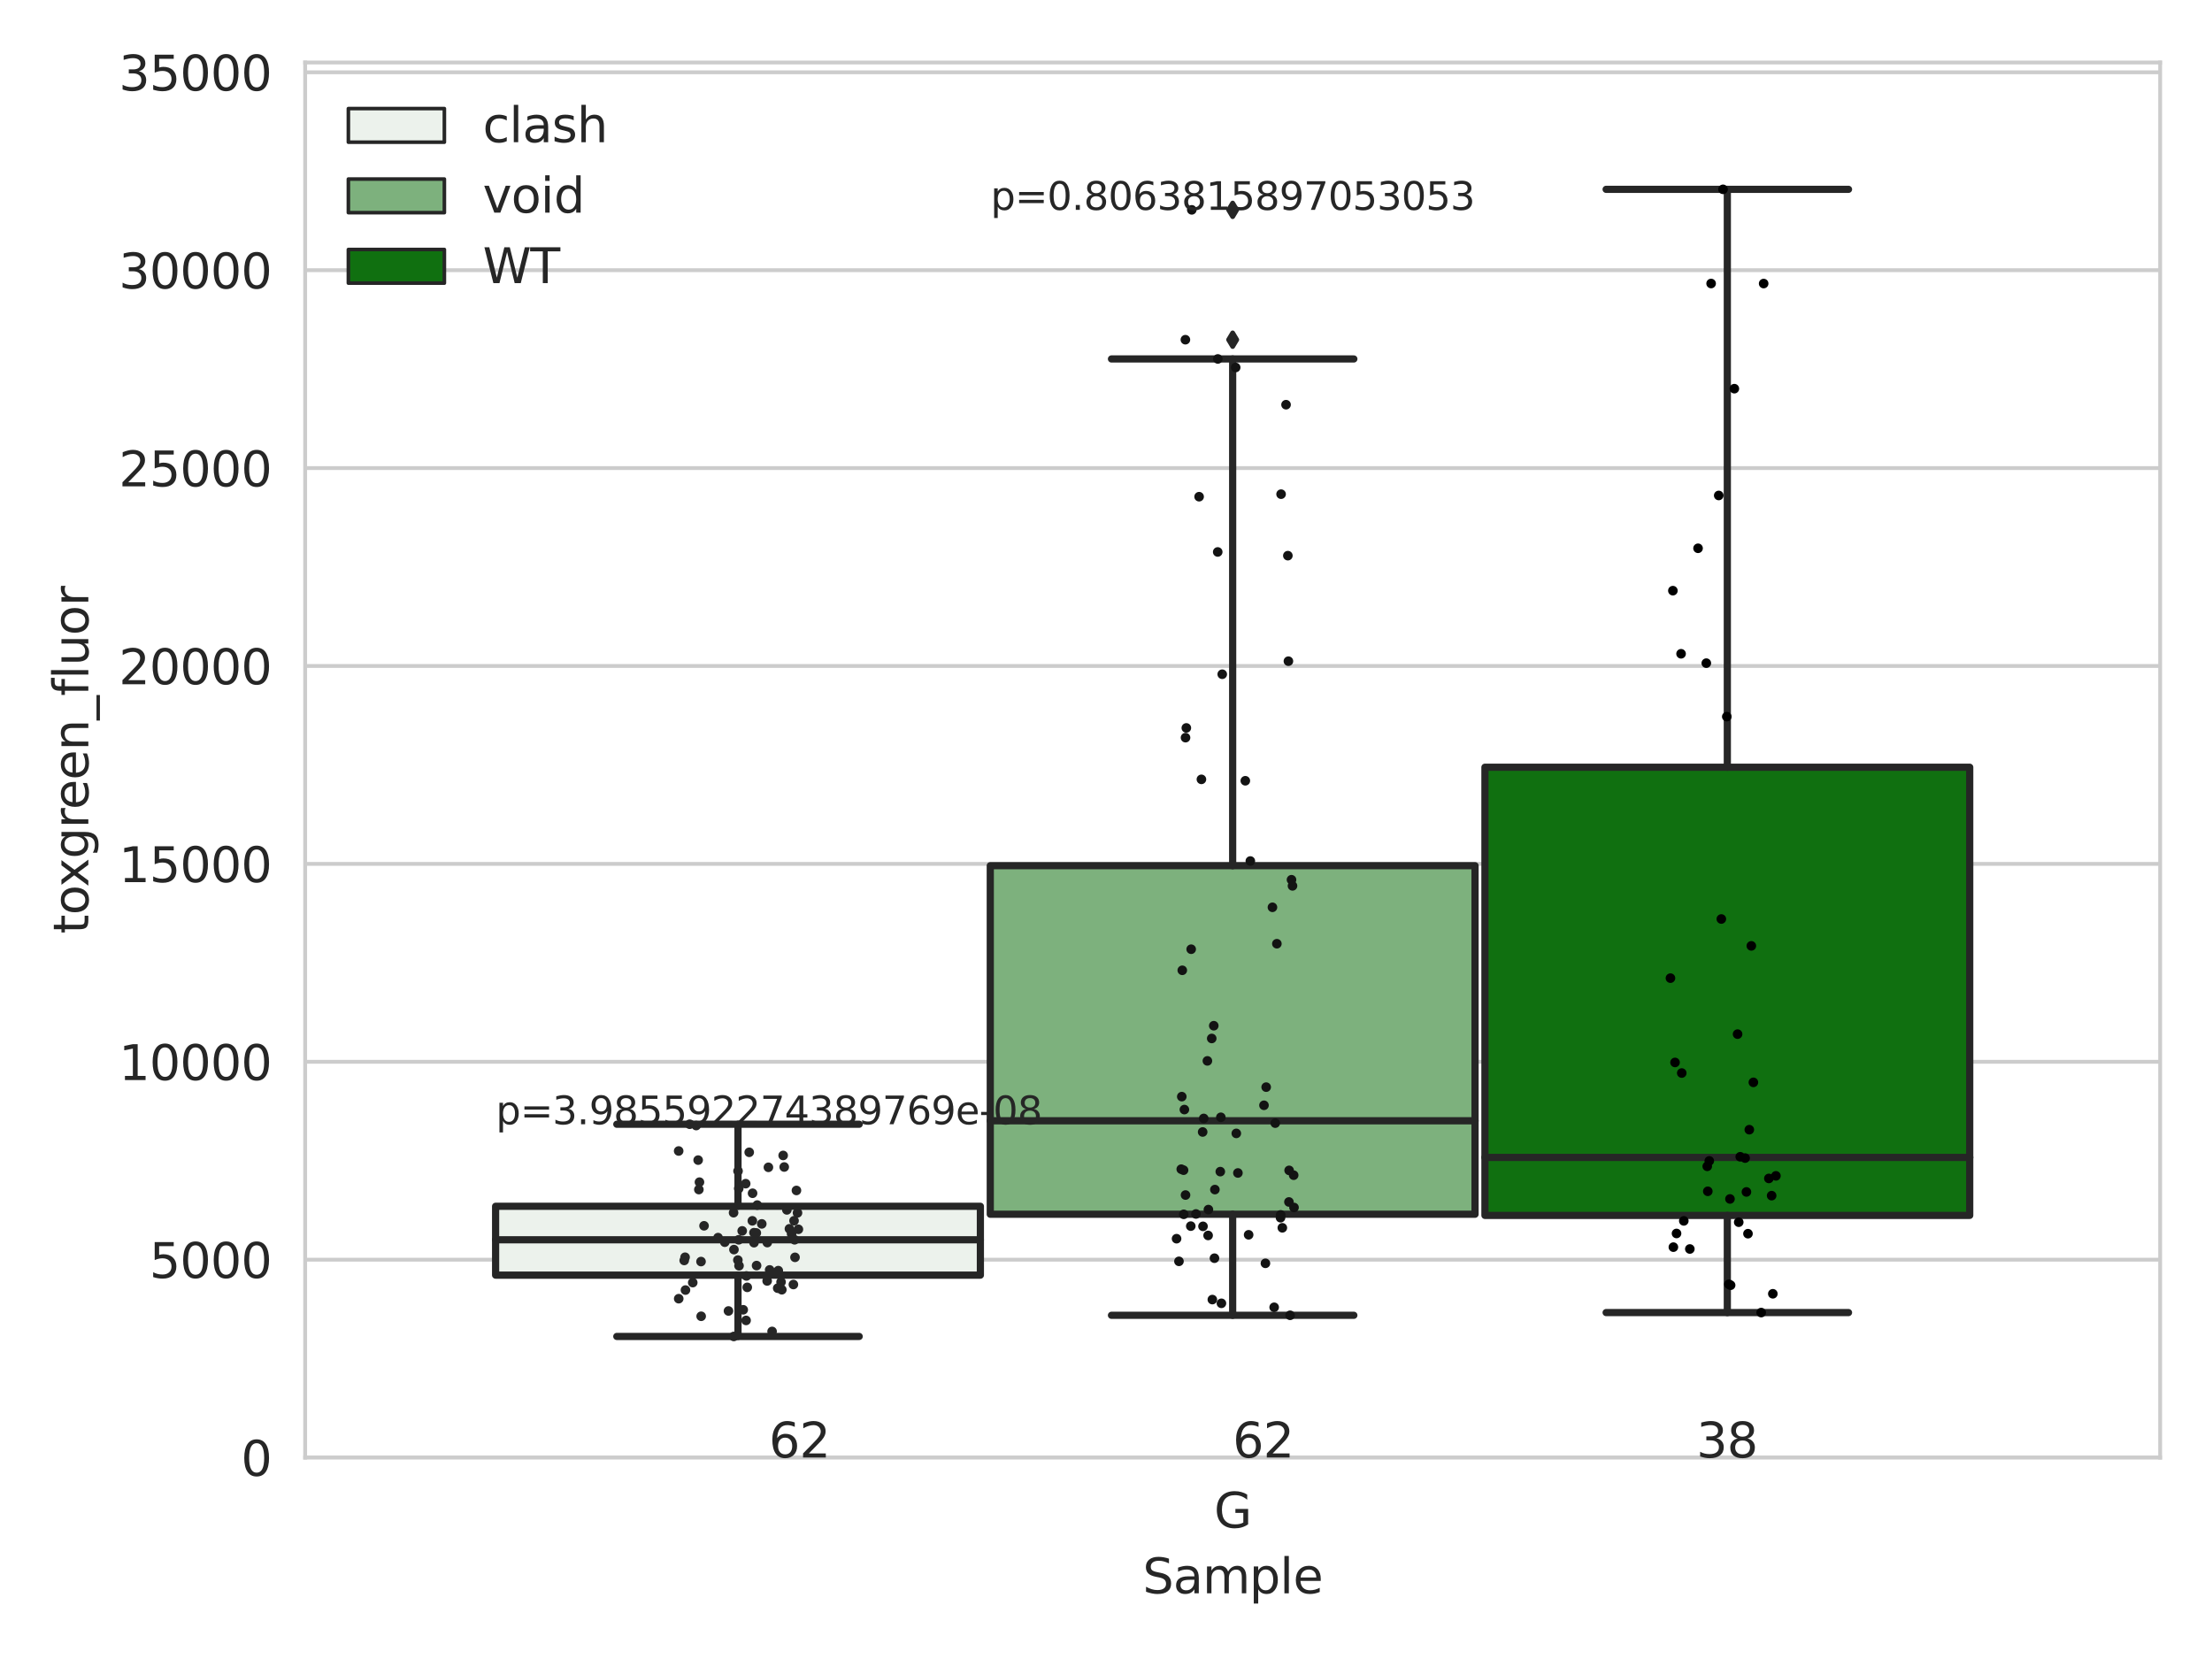 <?xml version="1.0" encoding="utf-8" standalone="no"?>
<!DOCTYPE svg PUBLIC "-//W3C//DTD SVG 1.1//EN"
  "http://www.w3.org/Graphics/SVG/1.1/DTD/svg11.dtd">
<svg xmlns:xlink="http://www.w3.org/1999/xlink" width="460.8pt" height="345.6pt" viewBox="0 0 460.8 345.6" xmlns="http://www.w3.org/2000/svg" version="1.1">
 <defs>
  <style type="text/css">*{stroke-linejoin: round; stroke-linecap: butt}</style>
 </defs>
 <g id="figure_1">
  <g id="patch_1">
   <path d="M 0 345.6 
L 460.8 345.6 
L 460.8 0 
L 0 0 
z
" style="fill: #ffffff"/>
  </g>
  <g id="axes_1">
   <g id="patch_2">
    <path d="M 63.571 303.64 
L 450 303.64 
L 450 13.022 
L 63.571 13.022 
z
" style="fill: #ffffff"/>
   </g>
   <g id="matplotlib.axis_1">
    <g id="xtick_1">
     <g id="text_1">
      <!-- G -->
      <g style="fill: #262626" transform="translate(252.911 318.238)scale(0.1 -0.1)">
       <defs>
        <path id="DejaVuSans-47" d="M 3809 666 
L 3809 1919 
L 2778 1919 
L 2778 2438 
L 4434 2438 
L 4434 434 
Q 4069 175 3628 42 
Q 3188 -91 2688 -91 
Q 1594 -91 976 548 
Q 359 1188 359 2328 
Q 359 3472 976 4111 
Q 1594 4750 2688 4750 
Q 3144 4750 3555 4637 
Q 3966 4525 4313 4306 
L 4313 3634 
Q 3963 3931 3569 4081 
Q 3175 4231 2741 4231 
Q 1884 4231 1454 3753 
Q 1025 3275 1025 2328 
Q 1025 1384 1454 906 
Q 1884 428 2741 428 
Q 3075 428 3337 486 
Q 3600 544 3809 666 
z
" transform="scale(0.016)"/>
       </defs>
       <use xlink:href="#DejaVuSans-47"/>
      </g>
     </g>
    </g>
    <g id="text_2">
     <!-- Sample -->
     <g style="fill: #262626" transform="translate(238.037 331.917)scale(0.1 -0.1)">
      <defs>
       <path id="DejaVuSans-53" d="M 3425 4513 
L 3425 3897 
Q 3066 4069 2747 4153 
Q 2428 4238 2131 4238 
Q 1616 4238 1336 4038 
Q 1056 3838 1056 3469 
Q 1056 3159 1242 3001 
Q 1428 2844 1947 2747 
L 2328 2669 
Q 3034 2534 3370 2195 
Q 3706 1856 3706 1288 
Q 3706 609 3251 259 
Q 2797 -91 1919 -91 
Q 1588 -91 1214 -16 
Q 841 59 441 206 
L 441 856 
Q 825 641 1194 531 
Q 1563 422 1919 422 
Q 2459 422 2753 634 
Q 3047 847 3047 1241 
Q 3047 1584 2836 1778 
Q 2625 1972 2144 2069 
L 1759 2144 
Q 1053 2284 737 2584 
Q 422 2884 422 3419 
Q 422 4038 858 4394 
Q 1294 4750 2059 4750 
Q 2388 4750 2728 4690 
Q 3069 4631 3425 4513 
z
" transform="scale(0.016)"/>
       <path id="DejaVuSans-61" d="M 2194 1759 
Q 1497 1759 1228 1600 
Q 959 1441 959 1056 
Q 959 750 1161 570 
Q 1363 391 1709 391 
Q 2188 391 2477 730 
Q 2766 1069 2766 1631 
L 2766 1759 
L 2194 1759 
z
M 3341 1997 
L 3341 0 
L 2766 0 
L 2766 531 
Q 2569 213 2275 61 
Q 1981 -91 1556 -91 
Q 1019 -91 701 211 
Q 384 513 384 1019 
Q 384 1609 779 1909 
Q 1175 2209 1959 2209 
L 2766 2209 
L 2766 2266 
Q 2766 2663 2505 2880 
Q 2244 3097 1772 3097 
Q 1472 3097 1187 3025 
Q 903 2953 641 2809 
L 641 3341 
Q 956 3463 1253 3523 
Q 1550 3584 1831 3584 
Q 2591 3584 2966 3190 
Q 3341 2797 3341 1997 
z
" transform="scale(0.016)"/>
       <path id="DejaVuSans-6d" d="M 3328 2828 
Q 3544 3216 3844 3400 
Q 4144 3584 4550 3584 
Q 5097 3584 5394 3201 
Q 5691 2819 5691 2113 
L 5691 0 
L 5113 0 
L 5113 2094 
Q 5113 2597 4934 2840 
Q 4756 3084 4391 3084 
Q 3944 3084 3684 2787 
Q 3425 2491 3425 1978 
L 3425 0 
L 2847 0 
L 2847 2094 
Q 2847 2600 2669 2842 
Q 2491 3084 2119 3084 
Q 1678 3084 1418 2786 
Q 1159 2488 1159 1978 
L 1159 0 
L 581 0 
L 581 3500 
L 1159 3500 
L 1159 2956 
Q 1356 3278 1631 3431 
Q 1906 3584 2284 3584 
Q 2666 3584 2933 3390 
Q 3200 3197 3328 2828 
z
" transform="scale(0.016)"/>
       <path id="DejaVuSans-70" d="M 1159 525 
L 1159 -1331 
L 581 -1331 
L 581 3500 
L 1159 3500 
L 1159 2969 
Q 1341 3281 1617 3432 
Q 1894 3584 2278 3584 
Q 2916 3584 3314 3078 
Q 3713 2572 3713 1747 
Q 3713 922 3314 415 
Q 2916 -91 2278 -91 
Q 1894 -91 1617 61 
Q 1341 213 1159 525 
z
M 3116 1747 
Q 3116 2381 2855 2742 
Q 2594 3103 2138 3103 
Q 1681 3103 1420 2742 
Q 1159 2381 1159 1747 
Q 1159 1113 1420 752 
Q 1681 391 2138 391 
Q 2594 391 2855 752 
Q 3116 1113 3116 1747 
z
" transform="scale(0.016)"/>
       <path id="DejaVuSans-6c" d="M 603 4863 
L 1178 4863 
L 1178 0 
L 603 0 
L 603 4863 
z
" transform="scale(0.016)"/>
       <path id="DejaVuSans-65" d="M 3597 1894 
L 3597 1613 
L 953 1613 
Q 991 1019 1311 708 
Q 1631 397 2203 397 
Q 2534 397 2845 478 
Q 3156 559 3463 722 
L 3463 178 
Q 3153 47 2828 -22 
Q 2503 -91 2169 -91 
Q 1331 -91 842 396 
Q 353 884 353 1716 
Q 353 2575 817 3079 
Q 1281 3584 2069 3584 
Q 2775 3584 3186 3129 
Q 3597 2675 3597 1894 
z
M 3022 2063 
Q 3016 2534 2758 2815 
Q 2500 3097 2075 3097 
Q 1594 3097 1305 2825 
Q 1016 2553 972 2059 
L 3022 2063 
z
" transform="scale(0.016)"/>
      </defs>
      <use xlink:href="#DejaVuSans-53"/>
      <use xlink:href="#DejaVuSans-61" x="63.477"/>
      <use xlink:href="#DejaVuSans-6d" x="124.756"/>
      <use xlink:href="#DejaVuSans-70" x="222.168"/>
      <use xlink:href="#DejaVuSans-6c" x="285.645"/>
      <use xlink:href="#DejaVuSans-65" x="313.428"/>
     </g>
    </g>
   </g>
   <g id="matplotlib.axis_2">
    <g id="ytick_1">
     <g id="line2d_1">
      <path d="M 63.571 303.64 
L 450 303.64 
" clip-path="url(#pf01da5ea3d)" style="fill: none; stroke: #cccccc; stroke-width: 0.8; stroke-linecap: round"/>
     </g>
     <g id="text_3">
      <!-- 0 -->
      <g style="fill: #262626" transform="translate(50.209 307.439)scale(0.1 -0.1)">
       <defs>
        <path id="DejaVuSans-30" d="M 2034 4250 
Q 1547 4250 1301 3770 
Q 1056 3291 1056 2328 
Q 1056 1369 1301 889 
Q 1547 409 2034 409 
Q 2525 409 2770 889 
Q 3016 1369 3016 2328 
Q 3016 3291 2770 3770 
Q 2525 4250 2034 4250 
z
M 2034 4750 
Q 2819 4750 3233 4129 
Q 3647 3509 3647 2328 
Q 3647 1150 3233 529 
Q 2819 -91 2034 -91 
Q 1250 -91 836 529 
Q 422 1150 422 2328 
Q 422 3509 836 4129 
Q 1250 4750 2034 4750 
z
" transform="scale(0.016)"/>
       </defs>
       <use xlink:href="#DejaVuSans-30"/>
      </g>
     </g>
    </g>
    <g id="ytick_2">
     <g id="line2d_2">
      <path d="M 63.571 262.414 
L 450 262.414 
" clip-path="url(#pf01da5ea3d)" style="fill: none; stroke: #cccccc; stroke-width: 0.8; stroke-linecap: round"/>
     </g>
     <g id="text_4">
      <!-- 5000 -->
      <g style="fill: #262626" transform="translate(31.121 266.214)scale(0.1 -0.1)">
       <defs>
        <path id="DejaVuSans-35" d="M 691 4666 
L 3169 4666 
L 3169 4134 
L 1269 4134 
L 1269 2991 
Q 1406 3038 1543 3061 
Q 1681 3084 1819 3084 
Q 2600 3084 3056 2656 
Q 3513 2228 3513 1497 
Q 3513 744 3044 326 
Q 2575 -91 1722 -91 
Q 1428 -91 1123 -41 
Q 819 9 494 109 
L 494 744 
Q 775 591 1075 516 
Q 1375 441 1709 441 
Q 2250 441 2565 725 
Q 2881 1009 2881 1497 
Q 2881 1984 2565 2268 
Q 2250 2553 1709 2553 
Q 1456 2553 1204 2497 
Q 953 2441 691 2322 
L 691 4666 
z
" transform="scale(0.016)"/>
       </defs>
       <use xlink:href="#DejaVuSans-35"/>
       <use xlink:href="#DejaVuSans-30" x="63.623"/>
       <use xlink:href="#DejaVuSans-30" x="127.246"/>
       <use xlink:href="#DejaVuSans-30" x="190.869"/>
      </g>
     </g>
    </g>
    <g id="ytick_3">
     <g id="line2d_3">
      <path d="M 63.571 221.189 
L 450 221.189 
" clip-path="url(#pf01da5ea3d)" style="fill: none; stroke: #cccccc; stroke-width: 0.8; stroke-linecap: round"/>
     </g>
     <g id="text_5">
      <!-- 10000 -->
      <g style="fill: #262626" transform="translate(24.759 224.988)scale(0.1 -0.1)">
       <defs>
        <path id="DejaVuSans-31" d="M 794 531 
L 1825 531 
L 1825 4091 
L 703 3866 
L 703 4441 
L 1819 4666 
L 2450 4666 
L 2450 531 
L 3481 531 
L 3481 0 
L 794 0 
L 794 531 
z
" transform="scale(0.016)"/>
       </defs>
       <use xlink:href="#DejaVuSans-31"/>
       <use xlink:href="#DejaVuSans-30" x="63.623"/>
       <use xlink:href="#DejaVuSans-30" x="127.246"/>
       <use xlink:href="#DejaVuSans-30" x="190.869"/>
       <use xlink:href="#DejaVuSans-30" x="254.492"/>
      </g>
     </g>
    </g>
    <g id="ytick_4">
     <g id="line2d_4">
      <path d="M 63.571 179.963 
L 450 179.963 
" clip-path="url(#pf01da5ea3d)" style="fill: none; stroke: #cccccc; stroke-width: 0.8; stroke-linecap: round"/>
     </g>
     <g id="text_6">
      <!-- 15000 -->
      <g style="fill: #262626" transform="translate(24.759 183.762)scale(0.1 -0.1)">
       <use xlink:href="#DejaVuSans-31"/>
       <use xlink:href="#DejaVuSans-35" x="63.623"/>
       <use xlink:href="#DejaVuSans-30" x="127.246"/>
       <use xlink:href="#DejaVuSans-30" x="190.869"/>
       <use xlink:href="#DejaVuSans-30" x="254.492"/>
      </g>
     </g>
    </g>
    <g id="ytick_5">
     <g id="line2d_5">
      <path d="M 63.571 138.738 
L 450 138.738 
" clip-path="url(#pf01da5ea3d)" style="fill: none; stroke: #cccccc; stroke-width: 0.8; stroke-linecap: round"/>
     </g>
     <g id="text_7">
      <!-- 20000 -->
      <g style="fill: #262626" transform="translate(24.759 142.537)scale(0.1 -0.1)">
       <defs>
        <path id="DejaVuSans-32" d="M 1228 531 
L 3431 531 
L 3431 0 
L 469 0 
L 469 531 
Q 828 903 1448 1529 
Q 2069 2156 2228 2338 
Q 2531 2678 2651 2914 
Q 2772 3150 2772 3378 
Q 2772 3750 2511 3984 
Q 2250 4219 1831 4219 
Q 1534 4219 1204 4116 
Q 875 4013 500 3803 
L 500 4441 
Q 881 4594 1212 4672 
Q 1544 4750 1819 4750 
Q 2544 4750 2975 4387 
Q 3406 4025 3406 3419 
Q 3406 3131 3298 2873 
Q 3191 2616 2906 2266 
Q 2828 2175 2409 1742 
Q 1991 1309 1228 531 
z
" transform="scale(0.016)"/>
       </defs>
       <use xlink:href="#DejaVuSans-32"/>
       <use xlink:href="#DejaVuSans-30" x="63.623"/>
       <use xlink:href="#DejaVuSans-30" x="127.246"/>
       <use xlink:href="#DejaVuSans-30" x="190.869"/>
       <use xlink:href="#DejaVuSans-30" x="254.492"/>
      </g>
     </g>
    </g>
    <g id="ytick_6">
     <g id="line2d_6">
      <path d="M 63.571 97.512 
L 450 97.512 
" clip-path="url(#pf01da5ea3d)" style="fill: none; stroke: #cccccc; stroke-width: 0.8; stroke-linecap: round"/>
     </g>
     <g id="text_8">
      <!-- 25000 -->
      <g style="fill: #262626" transform="translate(24.759 101.311)scale(0.1 -0.1)">
       <use xlink:href="#DejaVuSans-32"/>
       <use xlink:href="#DejaVuSans-35" x="63.623"/>
       <use xlink:href="#DejaVuSans-30" x="127.246"/>
       <use xlink:href="#DejaVuSans-30" x="190.869"/>
       <use xlink:href="#DejaVuSans-30" x="254.492"/>
      </g>
     </g>
    </g>
    <g id="ytick_7">
     <g id="line2d_7">
      <path d="M 63.571 56.286 
L 450 56.286 
" clip-path="url(#pf01da5ea3d)" style="fill: none; stroke: #cccccc; stroke-width: 0.8; stroke-linecap: round"/>
     </g>
     <g id="text_9">
      <!-- 30000 -->
      <g style="fill: #262626" transform="translate(24.759 60.085)scale(0.1 -0.1)">
       <defs>
        <path id="DejaVuSans-33" d="M 2597 2516 
Q 3050 2419 3304 2112 
Q 3559 1806 3559 1356 
Q 3559 666 3084 287 
Q 2609 -91 1734 -91 
Q 1441 -91 1130 -33 
Q 819 25 488 141 
L 488 750 
Q 750 597 1062 519 
Q 1375 441 1716 441 
Q 2309 441 2620 675 
Q 2931 909 2931 1356 
Q 2931 1769 2642 2001 
Q 2353 2234 1838 2234 
L 1294 2234 
L 1294 2753 
L 1863 2753 
Q 2328 2753 2575 2939 
Q 2822 3125 2822 3475 
Q 2822 3834 2567 4026 
Q 2313 4219 1838 4219 
Q 1578 4219 1281 4162 
Q 984 4106 628 3988 
L 628 4550 
Q 988 4650 1302 4700 
Q 1616 4750 1894 4750 
Q 2613 4750 3031 4423 
Q 3450 4097 3450 3541 
Q 3450 3153 3228 2886 
Q 3006 2619 2597 2516 
z
" transform="scale(0.016)"/>
       </defs>
       <use xlink:href="#DejaVuSans-33"/>
       <use xlink:href="#DejaVuSans-30" x="63.623"/>
       <use xlink:href="#DejaVuSans-30" x="127.246"/>
       <use xlink:href="#DejaVuSans-30" x="190.869"/>
       <use xlink:href="#DejaVuSans-30" x="254.492"/>
      </g>
     </g>
    </g>
    <g id="ytick_8">
     <g id="line2d_8">
      <path d="M 63.571 15.061 
L 450 15.061 
" clip-path="url(#pf01da5ea3d)" style="fill: none; stroke: #cccccc; stroke-width: 0.8; stroke-linecap: round"/>
     </g>
     <g id="text_10">
      <!-- 35000 -->
      <g style="fill: #262626" transform="translate(24.759 18.86)scale(0.1 -0.1)">
       <use xlink:href="#DejaVuSans-33"/>
       <use xlink:href="#DejaVuSans-35" x="63.623"/>
       <use xlink:href="#DejaVuSans-30" x="127.246"/>
       <use xlink:href="#DejaVuSans-30" x="190.869"/>
       <use xlink:href="#DejaVuSans-30" x="254.492"/>
      </g>
     </g>
    </g>
    <g id="text_11">
     <!-- toxgreen_fluor -->
     <g style="fill: #262626" transform="translate(18.401 194.526)rotate(-90)scale(0.1 -0.1)">
      <defs>
       <path id="DejaVuSans-74" d="M 1172 4494 
L 1172 3500 
L 2356 3500 
L 2356 3053 
L 1172 3053 
L 1172 1153 
Q 1172 725 1289 603 
Q 1406 481 1766 481 
L 2356 481 
L 2356 0 
L 1766 0 
Q 1100 0 847 248 
Q 594 497 594 1153 
L 594 3053 
L 172 3053 
L 172 3500 
L 594 3500 
L 594 4494 
L 1172 4494 
z
" transform="scale(0.016)"/>
       <path id="DejaVuSans-6f" d="M 1959 3097 
Q 1497 3097 1228 2736 
Q 959 2375 959 1747 
Q 959 1119 1226 758 
Q 1494 397 1959 397 
Q 2419 397 2687 759 
Q 2956 1122 2956 1747 
Q 2956 2369 2687 2733 
Q 2419 3097 1959 3097 
z
M 1959 3584 
Q 2709 3584 3137 3096 
Q 3566 2609 3566 1747 
Q 3566 888 3137 398 
Q 2709 -91 1959 -91 
Q 1206 -91 779 398 
Q 353 888 353 1747 
Q 353 2609 779 3096 
Q 1206 3584 1959 3584 
z
" transform="scale(0.016)"/>
       <path id="DejaVuSans-78" d="M 3513 3500 
L 2247 1797 
L 3578 0 
L 2900 0 
L 1881 1375 
L 863 0 
L 184 0 
L 1544 1831 
L 300 3500 
L 978 3500 
L 1906 2253 
L 2834 3500 
L 3513 3500 
z
" transform="scale(0.016)"/>
       <path id="DejaVuSans-67" d="M 2906 1791 
Q 2906 2416 2648 2759 
Q 2391 3103 1925 3103 
Q 1463 3103 1205 2759 
Q 947 2416 947 1791 
Q 947 1169 1205 825 
Q 1463 481 1925 481 
Q 2391 481 2648 825 
Q 2906 1169 2906 1791 
z
M 3481 434 
Q 3481 -459 3084 -895 
Q 2688 -1331 1869 -1331 
Q 1566 -1331 1297 -1286 
Q 1028 -1241 775 -1147 
L 775 -588 
Q 1028 -725 1275 -790 
Q 1522 -856 1778 -856 
Q 2344 -856 2625 -561 
Q 2906 -266 2906 331 
L 2906 616 
Q 2728 306 2450 153 
Q 2172 0 1784 0 
Q 1141 0 747 490 
Q 353 981 353 1791 
Q 353 2603 747 3093 
Q 1141 3584 1784 3584 
Q 2172 3584 2450 3431 
Q 2728 3278 2906 2969 
L 2906 3500 
L 3481 3500 
L 3481 434 
z
" transform="scale(0.016)"/>
       <path id="DejaVuSans-72" d="M 2631 2963 
Q 2534 3019 2420 3045 
Q 2306 3072 2169 3072 
Q 1681 3072 1420 2755 
Q 1159 2438 1159 1844 
L 1159 0 
L 581 0 
L 581 3500 
L 1159 3500 
L 1159 2956 
Q 1341 3275 1631 3429 
Q 1922 3584 2338 3584 
Q 2397 3584 2469 3576 
Q 2541 3569 2628 3553 
L 2631 2963 
z
" transform="scale(0.016)"/>
       <path id="DejaVuSans-6e" d="M 3513 2113 
L 3513 0 
L 2938 0 
L 2938 2094 
Q 2938 2591 2744 2837 
Q 2550 3084 2163 3084 
Q 1697 3084 1428 2787 
Q 1159 2491 1159 1978 
L 1159 0 
L 581 0 
L 581 3500 
L 1159 3500 
L 1159 2956 
Q 1366 3272 1645 3428 
Q 1925 3584 2291 3584 
Q 2894 3584 3203 3211 
Q 3513 2838 3513 2113 
z
" transform="scale(0.016)"/>
       <path id="DejaVuSans-5f" d="M 3263 -1063 
L 3263 -1509 
L -63 -1509 
L -63 -1063 
L 3263 -1063 
z
" transform="scale(0.016)"/>
       <path id="DejaVuSans-66" d="M 2375 4863 
L 2375 4384 
L 1825 4384 
Q 1516 4384 1395 4259 
Q 1275 4134 1275 3809 
L 1275 3500 
L 2222 3500 
L 2222 3053 
L 1275 3053 
L 1275 0 
L 697 0 
L 697 3053 
L 147 3053 
L 147 3500 
L 697 3500 
L 697 3744 
Q 697 4328 969 4595 
Q 1241 4863 1831 4863 
L 2375 4863 
z
" transform="scale(0.016)"/>
       <path id="DejaVuSans-75" d="M 544 1381 
L 544 3500 
L 1119 3500 
L 1119 1403 
Q 1119 906 1312 657 
Q 1506 409 1894 409 
Q 2359 409 2629 706 
Q 2900 1003 2900 1516 
L 2900 3500 
L 3475 3500 
L 3475 0 
L 2900 0 
L 2900 538 
Q 2691 219 2414 64 
Q 2138 -91 1772 -91 
Q 1169 -91 856 284 
Q 544 659 544 1381 
z
M 1991 3584 
L 1991 3584 
z
" transform="scale(0.016)"/>
      </defs>
      <use xlink:href="#DejaVuSans-74"/>
      <use xlink:href="#DejaVuSans-6f" x="39.209"/>
      <use xlink:href="#DejaVuSans-78" x="97.266"/>
      <use xlink:href="#DejaVuSans-67" x="156.445"/>
      <use xlink:href="#DejaVuSans-72" x="219.922"/>
      <use xlink:href="#DejaVuSans-65" x="258.785"/>
      <use xlink:href="#DejaVuSans-65" x="320.309"/>
      <use xlink:href="#DejaVuSans-6e" x="381.832"/>
      <use xlink:href="#DejaVuSans-5f" x="445.211"/>
      <use xlink:href="#DejaVuSans-66" x="495.211"/>
      <use xlink:href="#DejaVuSans-6c" x="530.416"/>
      <use xlink:href="#DejaVuSans-75" x="558.199"/>
      <use xlink:href="#DejaVuSans-6f" x="621.578"/>
      <use xlink:href="#DejaVuSans-72" x="682.76"/>
     </g>
    </g>
   </g>
   <g id="patch_3">
    <path d="M 103.245 265.635 
L 204.231 265.635 
L 204.231 251.29 
L 103.245 251.29 
L 103.245 265.635 
z
" clip-path="url(#pf01da5ea3d)" style="fill: #ecf2ec; stroke: #262626; stroke-width: 1.5; stroke-linejoin: miter"/>
   </g>
   <g id="patch_4">
    <path d="M 206.292 252.948 
L 307.279 252.948 
L 307.279 180.34 
L 206.292 180.34 
L 206.292 252.948 
z
" clip-path="url(#pf01da5ea3d)" style="fill: #7db17d; stroke: #262626; stroke-width: 1.5; stroke-linejoin: miter"/>
   </g>
   <g id="patch_5">
    <path d="M 309.34 253.19 
L 410.327 253.19 
L 410.327 159.828 
L 309.34 159.828 
L 309.34 253.19 
z
" clip-path="url(#pf01da5ea3d)" style="fill: #107010; stroke: #262626; stroke-width: 1.5; stroke-linejoin: miter"/>
   </g>
   <g id="patch_6">
    <path d="M 256.786 303.64 
L 256.786 303.64 
L 256.786 303.64 
L 256.786 303.64 
z
" clip-path="url(#pf01da5ea3d)" style="fill: #ecf2ec; stroke: #262626; stroke-width: 0.75; stroke-linejoin: miter"/>
   </g>
   <g id="patch_7">
    <path d="M 256.786 303.64 
L 256.786 303.64 
L 256.786 303.64 
L 256.786 303.64 
z
" clip-path="url(#pf01da5ea3d)" style="fill: #7db17d; stroke: #262626; stroke-width: 0.75; stroke-linejoin: miter"/>
   </g>
   <g id="patch_8">
    <path d="M 256.786 303.64 
L 256.786 303.64 
L 256.786 303.64 
L 256.786 303.64 
z
" clip-path="url(#pf01da5ea3d)" style="fill: #107010; stroke: #262626; stroke-width: 0.75; stroke-linejoin: miter"/>
   </g>
   <g id="PathCollection_1"/>
   <g id="PathCollection_2"/>
   <g id="PathCollection_3"/>
   <g id="line2d_9">
    <path d="M 153.738 265.635 
L 153.738 278.405 
" clip-path="url(#pf01da5ea3d)" style="fill: none; stroke: #262626; stroke-width: 1.5; stroke-linecap: round"/>
   </g>
   <g id="line2d_10">
    <path d="M 153.738 251.29 
L 153.738 234.199 
" clip-path="url(#pf01da5ea3d)" style="fill: none; stroke: #262626; stroke-width: 1.5; stroke-linecap: round"/>
   </g>
   <g id="line2d_11">
    <path d="M 128.491 278.405 
L 178.985 278.405 
" clip-path="url(#pf01da5ea3d)" style="fill: none; stroke: #262626; stroke-width: 1.5; stroke-linecap: round"/>
   </g>
   <g id="line2d_12">
    <path d="M 128.491 234.199 
L 178.985 234.199 
" clip-path="url(#pf01da5ea3d)" style="fill: none; stroke: #262626; stroke-width: 1.5; stroke-linecap: round"/>
   </g>
   <g id="line2d_13"/>
   <g id="line2d_14">
    <path d="M 256.786 252.948 
L 256.786 273.999 
" clip-path="url(#pf01da5ea3d)" style="fill: none; stroke: #262626; stroke-width: 1.5; stroke-linecap: round"/>
   </g>
   <g id="line2d_15">
    <path d="M 256.786 180.34 
L 256.786 74.776 
" clip-path="url(#pf01da5ea3d)" style="fill: none; stroke: #262626; stroke-width: 1.5; stroke-linecap: round"/>
   </g>
   <g id="line2d_16">
    <path d="M 231.539 273.999 
L 282.032 273.999 
" clip-path="url(#pf01da5ea3d)" style="fill: none; stroke: #262626; stroke-width: 1.5; stroke-linecap: round"/>
   </g>
   <g id="line2d_17">
    <path d="M 231.539 74.776 
L 282.032 74.776 
" clip-path="url(#pf01da5ea3d)" style="fill: none; stroke: #262626; stroke-width: 1.5; stroke-linecap: round"/>
   </g>
   <g id="line2d_18">
    <defs>
     <path id="mf10c48c02f" d="M -0 1.414 
L 0.849 0 
L 0 -1.414 
L -0.849 -0 
z
" style="stroke: #262626; stroke-linejoin: miter"/>
    </defs>
    <g clip-path="url(#pf01da5ea3d)">
     <use xlink:href="#mf10c48c02f" x="256.786" y="70.766" style="fill: #262626; stroke: #262626; stroke-linejoin: miter"/>
     <use xlink:href="#mf10c48c02f" x="256.786" y="43.717" style="fill: #262626; stroke: #262626; stroke-linejoin: miter"/>
    </g>
   </g>
   <g id="line2d_19">
    <path d="M 359.833 253.19 
L 359.833 273.432 
" clip-path="url(#pf01da5ea3d)" style="fill: none; stroke: #262626; stroke-width: 1.5; stroke-linecap: round"/>
   </g>
   <g id="line2d_20">
    <path d="M 359.833 159.828 
L 359.833 39.442 
" clip-path="url(#pf01da5ea3d)" style="fill: none; stroke: #262626; stroke-width: 1.5; stroke-linecap: round"/>
   </g>
   <g id="line2d_21">
    <path d="M 334.587 273.432 
L 385.08 273.432 
" clip-path="url(#pf01da5ea3d)" style="fill: none; stroke: #262626; stroke-width: 1.5; stroke-linecap: round"/>
   </g>
   <g id="line2d_22">
    <path d="M 334.587 39.442 
L 385.08 39.442 
" clip-path="url(#pf01da5ea3d)" style="fill: none; stroke: #262626; stroke-width: 1.5; stroke-linecap: round"/>
   </g>
   <g id="line2d_23"/>
   <g id="line2d_24">
    <path d="M 103.245 258.27 
L 204.231 258.27 
" clip-path="url(#pf01da5ea3d)" style="fill: none; stroke: #262626; stroke-width: 1.5; stroke-linecap: round"/>
   </g>
   <g id="line2d_25">
    <path d="M 206.292 233.479 
L 307.279 233.479 
" clip-path="url(#pf01da5ea3d)" style="fill: none; stroke: #262626; stroke-width: 1.5; stroke-linecap: round"/>
   </g>
   <g id="line2d_26">
    <path d="M 309.34 241.112 
L 410.327 241.112 
" clip-path="url(#pf01da5ea3d)" style="fill: none; stroke: #262626; stroke-width: 1.5; stroke-linecap: round"/>
   </g>
   <g id="patch_9">
    <path d="M 63.571 303.64 
L 63.571 13.022 
" style="fill: none; stroke: #cccccc; stroke-width: 0.8; stroke-linejoin: miter; stroke-linecap: square"/>
   </g>
   <g id="patch_10">
    <path d="M 450 303.64 
L 450 13.022 
" style="fill: none; stroke: #cccccc; stroke-width: 0.8; stroke-linejoin: miter; stroke-linecap: square"/>
   </g>
   <g id="patch_11">
    <path d="M 63.571 303.64 
L 450 303.64 
" style="fill: none; stroke: #cccccc; stroke-width: 0.8; stroke-linejoin: miter; stroke-linecap: square"/>
   </g>
   <g id="patch_12">
    <path d="M 63.571 13.022 
L 450 13.022 
" style="fill: none; stroke: #cccccc; stroke-width: 0.8; stroke-linejoin: miter; stroke-linecap: square"/>
   </g>
   <g id="PathCollection_4">
    <defs>
     <path id="C0_0_d14330cbed" d="M 0 1 
C 0.265 1 0.52 0.895 0.707 0.707 
C 0.895 0.52 1 0.265 1 -0 
C 1 -0.265 0.895 -0.52 0.707 -0.707 
C 0.52 -0.895 0.265 -1 0 -1 
C -0.265 -1 -0.52 -0.895 -0.707 -0.707 
C -0.895 -0.52 -1 -0.265 -1 0 
C -1 0.265 -0.895 0.52 -0.707 0.707 
C -0.52 0.895 -0.265 1 0 1 
z
"/>
    </defs>
    <g clip-path="url(#pf01da5ea3d)">
     <use xlink:href="#C0_0_d14330cbed" x="165.616" y="261.925" style="fill: #262626"/>
    </g>
    <g clip-path="url(#pf01da5ea3d)">
     <use xlink:href="#C0_0_d14330cbed" x="164.898" y="257.01" style="fill: #262626"/>
    </g>
    <g clip-path="url(#pf01da5ea3d)">
     <use xlink:href="#C0_0_d14330cbed" x="159.841" y="258.851" style="fill: #262626"/>
    </g>
    <g clip-path="url(#pf01da5ea3d)">
     <use xlink:href="#C0_0_d14330cbed" x="157.554" y="256.846" style="fill: #262626"/>
    </g>
    <g clip-path="url(#pf01da5ea3d)">
     <use xlink:href="#C0_0_d14330cbed" x="160.453" y="265.13" style="fill: #262626"/>
    </g>
    <g clip-path="url(#pf01da5ea3d)">
     <use xlink:href="#C0_0_d14330cbed" x="152.817" y="252.628" style="fill: #262626"/>
    </g>
    <g clip-path="url(#pf01da5ea3d)">
     <use xlink:href="#C0_0_d14330cbed" x="141.389" y="270.541" style="fill: #262626"/>
    </g>
    <g clip-path="url(#pf01da5ea3d)">
     <use xlink:href="#C0_0_d14330cbed" x="163.147" y="240.701" style="fill: #262626"/>
    </g>
    <g clip-path="url(#pf01da5ea3d)">
     <use xlink:href="#C0_0_d14330cbed" x="156.728" y="254.319" style="fill: #262626"/>
    </g>
    <g clip-path="url(#pf01da5ea3d)">
     <use xlink:href="#C0_0_d14330cbed" x="160.074" y="243.173" style="fill: #262626"/>
    </g>
    <g clip-path="url(#pf01da5ea3d)">
     <use xlink:href="#C0_0_d14330cbed" x="142.715" y="261.904" style="fill: #262626"/>
    </g>
    <g clip-path="url(#pf01da5ea3d)">
     <use xlink:href="#C0_0_d14330cbed" x="152.898" y="260.31" style="fill: #262626"/>
    </g>
    <g clip-path="url(#pf01da5ea3d)">
     <use xlink:href="#C0_0_d14330cbed" x="159.813" y="266.843" style="fill: #262626"/>
    </g>
    <g clip-path="url(#pf01da5ea3d)">
     <use xlink:href="#C0_0_d14330cbed" x="158.691" y="254.959" style="fill: #262626"/>
    </g>
    <g clip-path="url(#pf01da5ea3d)">
     <use xlink:href="#C0_0_d14330cbed" x="160.332" y="264.546" style="fill: #262626"/>
    </g>
    <g clip-path="url(#pf01da5ea3d)">
     <use xlink:href="#C0_0_d14330cbed" x="155.34" y="246.58" style="fill: #262626"/>
    </g>
    <g clip-path="url(#pf01da5ea3d)">
     <use xlink:href="#C0_0_d14330cbed" x="144.312" y="267.188" style="fill: #262626"/>
    </g>
    <g clip-path="url(#pf01da5ea3d)">
     <use xlink:href="#C0_0_d14330cbed" x="142.795" y="268.743" style="fill: #262626"/>
    </g>
    <g clip-path="url(#pf01da5ea3d)">
     <use xlink:href="#C0_0_d14330cbed" x="157.067" y="256.793" style="fill: #262626"/>
    </g>
    <g clip-path="url(#pf01da5ea3d)">
     <use xlink:href="#C0_0_d14330cbed" x="146.036" y="262.807" style="fill: #262626"/>
    </g>
    <g clip-path="url(#pf01da5ea3d)">
     <use xlink:href="#C0_0_d14330cbed" x="163.919" y="252.042" style="fill: #262626"/>
    </g>
    <g clip-path="url(#pf01da5ea3d)">
     <use xlink:href="#C0_0_d14330cbed" x="149.585" y="257.817" style="fill: #262626"/>
    </g>
    <g clip-path="url(#pf01da5ea3d)">
     <use xlink:href="#C0_0_d14330cbed" x="164.453" y="255.979" style="fill: #262626"/>
    </g>
    <g clip-path="url(#pf01da5ea3d)">
     <use xlink:href="#C0_0_d14330cbed" x="156.775" y="248.577" style="fill: #262626"/>
    </g>
    <g clip-path="url(#pf01da5ea3d)">
     <use xlink:href="#C0_0_d14330cbed" x="160.841" y="277.363" style="fill: #262626"/>
    </g>
    <g clip-path="url(#pf01da5ea3d)">
     <use xlink:href="#C0_0_d14330cbed" x="153.952" y="263.679" style="fill: #262626"/>
    </g>
    <g clip-path="url(#pf01da5ea3d)">
     <use xlink:href="#C0_0_d14330cbed" x="157.07" y="258.875" style="fill: #262626"/>
    </g>
    <g clip-path="url(#pf01da5ea3d)">
     <use xlink:href="#C0_0_d14330cbed" x="146.064" y="274.203" style="fill: #262626"/>
    </g>
    <g clip-path="url(#pf01da5ea3d)">
     <use xlink:href="#C0_0_d14330cbed" x="151.756" y="273.098" style="fill: #262626"/>
    </g>
    <g clip-path="url(#pf01da5ea3d)">
     <use xlink:href="#C0_0_d14330cbed" x="163.369" y="243.108" style="fill: #262626"/>
    </g>
    <g clip-path="url(#pf01da5ea3d)">
     <use xlink:href="#C0_0_d14330cbed" x="145.585" y="247.809" style="fill: #262626"/>
    </g>
    <g clip-path="url(#pf01da5ea3d)">
     <use xlink:href="#C0_0_d14330cbed" x="162.709" y="267.067" style="fill: #262626"/>
    </g>
    <g clip-path="url(#pf01da5ea3d)">
     <use xlink:href="#C0_0_d14330cbed" x="165.914" y="247.993" style="fill: #262626"/>
    </g>
    <g clip-path="url(#pf01da5ea3d)">
     <use xlink:href="#C0_0_d14330cbed" x="153.712" y="262.502" style="fill: #262626"/>
    </g>
    <g clip-path="url(#pf01da5ea3d)">
     <use xlink:href="#C0_0_d14330cbed" x="150.987" y="258.771" style="fill: #262626"/>
    </g>
    <g clip-path="url(#pf01da5ea3d)">
     <use xlink:href="#C0_0_d14330cbed" x="143.676" y="234.199" style="fill: #262626"/>
    </g>
    <g clip-path="url(#pf01da5ea3d)">
     <use xlink:href="#C0_0_d14330cbed" x="155.668" y="268.178" style="fill: #262626"/>
    </g>
    <g clip-path="url(#pf01da5ea3d)">
     <use xlink:href="#C0_0_d14330cbed" x="162.132" y="264.696" style="fill: #262626"/>
    </g>
    <g clip-path="url(#pf01da5ea3d)">
     <use xlink:href="#C0_0_d14330cbed" x="154.613" y="256.415" style="fill: #262626"/>
    </g>
    <g clip-path="url(#pf01da5ea3d)">
     <use xlink:href="#C0_0_d14330cbed" x="154.826" y="272.851" style="fill: #262626"/>
    </g>
    <g clip-path="url(#pf01da5ea3d)">
     <use xlink:href="#C0_0_d14330cbed" x="165.417" y="254.301" style="fill: #262626"/>
    </g>
    <g clip-path="url(#pf01da5ea3d)">
     <use xlink:href="#C0_0_d14330cbed" x="152.865" y="278.405" style="fill: #262626"/>
    </g>
    <g clip-path="url(#pf01da5ea3d)">
     <use xlink:href="#C0_0_d14330cbed" x="166.321" y="256.086" style="fill: #262626"/>
    </g>
    <g clip-path="url(#pf01da5ea3d)">
     <use xlink:href="#C0_0_d14330cbed" x="146.666" y="255.357" style="fill: #262626"/>
    </g>
    <g clip-path="url(#pf01da5ea3d)">
     <use xlink:href="#C0_0_d14330cbed" x="162.013" y="268.354" style="fill: #262626"/>
    </g>
    <g clip-path="url(#pf01da5ea3d)">
     <use xlink:href="#C0_0_d14330cbed" x="157.609" y="263.641" style="fill: #262626"/>
    </g>
    <g clip-path="url(#pf01da5ea3d)">
     <use xlink:href="#C0_0_d14330cbed" x="145.71" y="246.266" style="fill: #262626"/>
    </g>
    <g clip-path="url(#pf01da5ea3d)">
     <use xlink:href="#C0_0_d14330cbed" x="155.423" y="275.068" style="fill: #262626"/>
    </g>
    <g clip-path="url(#pf01da5ea3d)">
     <use xlink:href="#C0_0_d14330cbed" x="153.885" y="258.271" style="fill: #262626"/>
    </g>
    <g clip-path="url(#pf01da5ea3d)">
     <use xlink:href="#C0_0_d14330cbed" x="155.494" y="265.804" style="fill: #262626"/>
    </g>
    <g clip-path="url(#pf01da5ea3d)">
     <use xlink:href="#C0_0_d14330cbed" x="165.529" y="258.269" style="fill: #262626"/>
    </g>
    <g clip-path="url(#pf01da5ea3d)">
     <use xlink:href="#C0_0_d14330cbed" x="145.031" y="234.471" style="fill: #262626"/>
    </g>
    <g clip-path="url(#pf01da5ea3d)">
     <use xlink:href="#C0_0_d14330cbed" x="157.746" y="251.039" style="fill: #262626"/>
    </g>
    <g clip-path="url(#pf01da5ea3d)">
     <use xlink:href="#C0_0_d14330cbed" x="153.89" y="247.593" style="fill: #262626"/>
    </g>
    <g clip-path="url(#pf01da5ea3d)">
     <use xlink:href="#C0_0_d14330cbed" x="162.871" y="268.678" style="fill: #262626"/>
    </g>
    <g clip-path="url(#pf01da5ea3d)">
     <use xlink:href="#C0_0_d14330cbed" x="166.134" y="252.665" style="fill: #262626"/>
    </g>
    <g clip-path="url(#pf01da5ea3d)">
     <use xlink:href="#C0_0_d14330cbed" x="156.075" y="240.044" style="fill: #262626"/>
    </g>
    <g clip-path="url(#pf01da5ea3d)">
     <use xlink:href="#C0_0_d14330cbed" x="153.746" y="243.953" style="fill: #262626"/>
    </g>
    <g clip-path="url(#pf01da5ea3d)">
     <use xlink:href="#C0_0_d14330cbed" x="165.28" y="267.588" style="fill: #262626"/>
    </g>
    <g clip-path="url(#pf01da5ea3d)">
     <use xlink:href="#C0_0_d14330cbed" x="142.535" y="262.575" style="fill: #262626"/>
    </g>
    <g clip-path="url(#pf01da5ea3d)">
     <use xlink:href="#C0_0_d14330cbed" x="141.378" y="239.773" style="fill: #262626"/>
    </g>
    <g clip-path="url(#pf01da5ea3d)">
     <use xlink:href="#C0_0_d14330cbed" x="145.438" y="241.673" style="fill: #262626"/>
    </g>
   </g>
   <g id="PathCollection_5">
    <defs>
     <path id="C1_0_dc2843abc7" d="M 0 1 
C 0.265 1 0.52 0.895 0.707 0.707 
C 0.895 0.52 1 0.265 1 -0 
C 1 -0.265 0.895 -0.52 0.707 -0.707 
C 0.52 -0.895 0.265 -1 0 -1 
C -0.265 -1 -0.52 -0.895 -0.707 -0.707 
C -0.895 -0.52 -1 -0.265 -1 0 
C -1 0.265 -0.895 0.52 -0.707 0.707 
C -0.52 0.895 -0.265 1 0 1 
z
"/>
    </defs>
    <g clip-path="url(#pf01da5ea3d)">
     <use xlink:href="#C1_0_dc2843abc7" x="265.657" y="233.968" style="fill: #131313"/>
    </g>
    <g clip-path="url(#pf01da5ea3d)">
     <use xlink:href="#C1_0_dc2843abc7" x="246.077" y="243.56" style="fill: #131313"/>
    </g>
    <g clip-path="url(#pf01da5ea3d)">
     <use xlink:href="#C1_0_dc2843abc7" x="252.424" y="216.332" style="fill: #131313"/>
    </g>
    <g clip-path="url(#pf01da5ea3d)">
     <use xlink:href="#C1_0_dc2843abc7" x="259.423" y="162.648" style="fill: #131313"/>
    </g>
    <g clip-path="url(#pf01da5ea3d)">
     <use xlink:href="#C1_0_dc2843abc7" x="269.568" y="251.544" style="fill: #131313"/>
    </g>
    <g clip-path="url(#pf01da5ea3d)">
     <use xlink:href="#C1_0_dc2843abc7" x="246.966" y="248.948" style="fill: #131313"/>
    </g>
    <g clip-path="url(#pf01da5ea3d)">
     <use xlink:href="#C1_0_dc2843abc7" x="266.789" y="253.081" style="fill: #131313"/>
    </g>
    <g clip-path="url(#pf01da5ea3d)">
     <use xlink:href="#C1_0_dc2843abc7" x="250.277" y="162.354" style="fill: #131313"/>
    </g>
    <g clip-path="url(#pf01da5ea3d)">
     <use xlink:href="#C1_0_dc2843abc7" x="245.599" y="262.759" style="fill: #131313"/>
    </g>
    <g clip-path="url(#pf01da5ea3d)">
     <use xlink:href="#C1_0_dc2843abc7" x="252.556" y="270.726" style="fill: #131313"/>
    </g>
    <g clip-path="url(#pf01da5ea3d)">
     <use xlink:href="#C1_0_dc2843abc7" x="253.696" y="74.776" style="fill: #131313"/>
    </g>
    <g clip-path="url(#pf01da5ea3d)">
     <use xlink:href="#C1_0_dc2843abc7" x="250.608" y="255.468" style="fill: #131313"/>
    </g>
    <g clip-path="url(#pf01da5ea3d)">
     <use xlink:href="#C1_0_dc2843abc7" x="254.445" y="271.503" style="fill: #131313"/>
    </g>
    <g clip-path="url(#pf01da5ea3d)">
     <use xlink:href="#C1_0_dc2843abc7" x="268.549" y="243.811" style="fill: #131313"/>
    </g>
    <g clip-path="url(#pf01da5ea3d)">
     <use xlink:href="#C1_0_dc2843abc7" x="246.557" y="243.768" style="fill: #131313"/>
    </g>
    <g clip-path="url(#pf01da5ea3d)">
     <use xlink:href="#C1_0_dc2843abc7" x="260.468" y="179.365" style="fill: #131313"/>
    </g>
    <g clip-path="url(#pf01da5ea3d)">
     <use xlink:href="#C1_0_dc2843abc7" x="254.323" y="232.752" style="fill: #131313"/>
    </g>
    <g clip-path="url(#pf01da5ea3d)">
     <use xlink:href="#C1_0_dc2843abc7" x="251.734" y="251.978" style="fill: #131313"/>
    </g>
    <g clip-path="url(#pf01da5ea3d)">
     <use xlink:href="#C1_0_dc2843abc7" x="263.613" y="263.173" style="fill: #131313"/>
    </g>
    <g clip-path="url(#pf01da5ea3d)">
     <use xlink:href="#C1_0_dc2843abc7" x="252.852" y="213.675" style="fill: #131313"/>
    </g>
    <g clip-path="url(#pf01da5ea3d)">
     <use xlink:href="#C1_0_dc2843abc7" x="250.535" y="235.813" style="fill: #131313"/>
    </g>
    <g clip-path="url(#pf01da5ea3d)">
     <use xlink:href="#C1_0_dc2843abc7" x="269.497" y="244.815" style="fill: #131313"/>
    </g>
    <g clip-path="url(#pf01da5ea3d)">
     <use xlink:href="#C1_0_dc2843abc7" x="254.21" y="244.07" style="fill: #131313"/>
    </g>
    <g clip-path="url(#pf01da5ea3d)">
     <use xlink:href="#C1_0_dc2843abc7" x="246.94" y="70.766" style="fill: #131313"/>
    </g>
    <g clip-path="url(#pf01da5ea3d)">
     <use xlink:href="#C1_0_dc2843abc7" x="249.142" y="252.891" style="fill: #131313"/>
    </g>
    <g clip-path="url(#pf01da5ea3d)">
     <use xlink:href="#C1_0_dc2843abc7" x="251.522" y="221.002" style="fill: #131313"/>
    </g>
    <g clip-path="url(#pf01da5ea3d)">
     <use xlink:href="#C1_0_dc2843abc7" x="251.672" y="257.366" style="fill: #131313"/>
    </g>
    <g clip-path="url(#pf01da5ea3d)">
     <use xlink:href="#C1_0_dc2843abc7" x="268.753" y="273.999" style="fill: #131313"/>
    </g>
    <g clip-path="url(#pf01da5ea3d)">
     <use xlink:href="#C1_0_dc2843abc7" x="267.907" y="84.305" style="fill: #131313"/>
    </g>
    <g clip-path="url(#pf01da5ea3d)">
     <use xlink:href="#C1_0_dc2843abc7" x="248.144" y="197.738" style="fill: #131313"/>
    </g>
    <g clip-path="url(#pf01da5ea3d)">
     <use xlink:href="#C1_0_dc2843abc7" x="250.757" y="232.989" style="fill: #131313"/>
    </g>
    <g clip-path="url(#pf01da5ea3d)">
     <use xlink:href="#C1_0_dc2843abc7" x="252.995" y="262.105" style="fill: #131313"/>
    </g>
    <g clip-path="url(#pf01da5ea3d)">
     <use xlink:href="#C1_0_dc2843abc7" x="248.061" y="255.424" style="fill: #131313"/>
    </g>
    <g clip-path="url(#pf01da5ea3d)">
     <use xlink:href="#C1_0_dc2843abc7" x="269.042" y="183.266" style="fill: #131313"/>
    </g>
    <g clip-path="url(#pf01da5ea3d)">
     <use xlink:href="#C1_0_dc2843abc7" x="246.729" y="231.143" style="fill: #131313"/>
    </g>
    <g clip-path="url(#pf01da5ea3d)">
     <use xlink:href="#C1_0_dc2843abc7" x="246.186" y="228.447" style="fill: #131313"/>
    </g>
    <g clip-path="url(#pf01da5ea3d)">
     <use xlink:href="#C1_0_dc2843abc7" x="248.268" y="43.717" style="fill: #131313"/>
    </g>
    <g clip-path="url(#pf01da5ea3d)">
     <use xlink:href="#C1_0_dc2843abc7" x="268.285" y="115.752" style="fill: #131313"/>
    </g>
    <g clip-path="url(#pf01da5ea3d)">
     <use xlink:href="#C1_0_dc2843abc7" x="253.084" y="247.811" style="fill: #131313"/>
    </g>
    <g clip-path="url(#pf01da5ea3d)">
     <use xlink:href="#C1_0_dc2843abc7" x="257.545" y="236.107" style="fill: #131313"/>
    </g>
    <g clip-path="url(#pf01da5ea3d)">
     <use xlink:href="#C1_0_dc2843abc7" x="246.967" y="153.667" style="fill: #131313"/>
    </g>
    <g clip-path="url(#pf01da5ea3d)">
     <use xlink:href="#C1_0_dc2843abc7" x="265.074" y="189.008" style="fill: #131313"/>
    </g>
    <g clip-path="url(#pf01da5ea3d)">
     <use xlink:href="#C1_0_dc2843abc7" x="257.879" y="244.351" style="fill: #131313"/>
    </g>
    <g clip-path="url(#pf01da5ea3d)">
     <use xlink:href="#C1_0_dc2843abc7" x="253.675" y="114.983" style="fill: #131313"/>
    </g>
    <g clip-path="url(#pf01da5ea3d)">
     <use xlink:href="#C1_0_dc2843abc7" x="268.401" y="137.737" style="fill: #131313"/>
    </g>
    <g clip-path="url(#pf01da5ea3d)">
     <use xlink:href="#C1_0_dc2843abc7" x="263.311" y="230.251" style="fill: #131313"/>
    </g>
    <g clip-path="url(#pf01da5ea3d)">
     <use xlink:href="#C1_0_dc2843abc7" x="257.416" y="76.551" style="fill: #131313"/>
    </g>
    <g clip-path="url(#pf01da5ea3d)">
     <use xlink:href="#C1_0_dc2843abc7" x="246.593" y="252.966" style="fill: #131313"/>
    </g>
    <g clip-path="url(#pf01da5ea3d)">
     <use xlink:href="#C1_0_dc2843abc7" x="247.136" y="151.64" style="fill: #131313"/>
    </g>
    <g clip-path="url(#pf01da5ea3d)">
     <use xlink:href="#C1_0_dc2843abc7" x="266.873" y="102.944" style="fill: #131313"/>
    </g>
    <g clip-path="url(#pf01da5ea3d)">
     <use xlink:href="#C1_0_dc2843abc7" x="268.51" y="250.391" style="fill: #131313"/>
    </g>
    <g clip-path="url(#pf01da5ea3d)">
     <use xlink:href="#C1_0_dc2843abc7" x="265.996" y="196.594" style="fill: #131313"/>
    </g>
    <g clip-path="url(#pf01da5ea3d)">
     <use xlink:href="#C1_0_dc2843abc7" x="254.616" y="140.457" style="fill: #131313"/>
    </g>
    <g clip-path="url(#pf01da5ea3d)">
     <use xlink:href="#C1_0_dc2843abc7" x="266.758" y="253.671" style="fill: #131313"/>
    </g>
    <g clip-path="url(#pf01da5ea3d)">
     <use xlink:href="#C1_0_dc2843abc7" x="265.432" y="272.332" style="fill: #131313"/>
    </g>
    <g clip-path="url(#pf01da5ea3d)">
     <use xlink:href="#C1_0_dc2843abc7" x="245.1" y="258.043" style="fill: #131313"/>
    </g>
    <g clip-path="url(#pf01da5ea3d)">
     <use xlink:href="#C1_0_dc2843abc7" x="267.135" y="255.776" style="fill: #131313"/>
    </g>
    <g clip-path="url(#pf01da5ea3d)">
     <use xlink:href="#C1_0_dc2843abc7" x="269.252" y="184.543" style="fill: #131313"/>
    </g>
    <g clip-path="url(#pf01da5ea3d)">
     <use xlink:href="#C1_0_dc2843abc7" x="246.291" y="202.131" style="fill: #131313"/>
    </g>
    <g clip-path="url(#pf01da5ea3d)">
     <use xlink:href="#C1_0_dc2843abc7" x="249.796" y="103.471" style="fill: #131313"/>
    </g>
    <g clip-path="url(#pf01da5ea3d)">
     <use xlink:href="#C1_0_dc2843abc7" x="263.767" y="226.469" style="fill: #131313"/>
    </g>
    <g clip-path="url(#pf01da5ea3d)">
     <use xlink:href="#C1_0_dc2843abc7" x="260.113" y="257.231" style="fill: #131313"/>
    </g>
   </g>
   <g id="PathCollection_6">
    <defs>
     <path id="C2_0_e4ecf3df3d" d="M 0 1 
C 0.265 1 0.52 0.895 0.707 0.707 
C 0.895 0.52 1 0.265 1 -0 
C 1 -0.265 0.895 -0.52 0.707 -0.707 
C 0.52 -0.895 0.265 -1 0 -1 
C -0.265 -1 -0.52 -0.895 -0.707 -0.707 
C -0.895 -0.52 -1 -0.265 -1 0 
C -1 0.265 -0.895 0.52 -0.707 0.707 
C -0.52 0.895 -0.265 1 0 1 
z
"/>
    </defs>
    <g clip-path="url(#pf01da5ea3d)">
     <use xlink:href="#C2_0_e4ecf3df3d" x="356.075" y="241.838"/>
    </g>
    <g clip-path="url(#pf01da5ea3d)">
     <use xlink:href="#C2_0_e4ecf3df3d" x="361.297" y="80.967"/>
    </g>
    <g clip-path="url(#pf01da5ea3d)">
     <use xlink:href="#C2_0_e4ecf3df3d" x="350.766" y="254.332"/>
    </g>
    <g clip-path="url(#pf01da5ea3d)">
     <use xlink:href="#C2_0_e4ecf3df3d" x="363.813" y="248.303"/>
    </g>
    <g clip-path="url(#pf01da5ea3d)">
     <use xlink:href="#C2_0_e4ecf3df3d" x="353.734" y="114.218"/>
    </g>
    <g clip-path="url(#pf01da5ea3d)">
     <use xlink:href="#C2_0_e4ecf3df3d" x="348.595" y="259.802"/>
    </g>
    <g clip-path="url(#pf01da5ea3d)">
     <use xlink:href="#C2_0_e4ecf3df3d" x="355.765" y="248.17"/>
    </g>
    <g clip-path="url(#pf01da5ea3d)">
     <use xlink:href="#C2_0_e4ecf3df3d" x="367.4" y="59.069"/>
    </g>
    <g clip-path="url(#pf01da5ea3d)">
     <use xlink:href="#C2_0_e4ecf3df3d" x="360.52" y="267.733"/>
    </g>
    <g clip-path="url(#pf01da5ea3d)">
     <use xlink:href="#C2_0_e4ecf3df3d" x="355.651" y="242.966"/>
    </g>
    <g clip-path="url(#pf01da5ea3d)">
     <use xlink:href="#C2_0_e4ecf3df3d" x="364.413" y="235.334"/>
    </g>
    <g clip-path="url(#pf01da5ea3d)">
     <use xlink:href="#C2_0_e4ecf3df3d" x="360.386" y="249.763"/>
    </g>
    <g clip-path="url(#pf01da5ea3d)">
     <use xlink:href="#C2_0_e4ecf3df3d" x="350.198" y="136.194"/>
    </g>
    <g clip-path="url(#pf01da5ea3d)">
     <use xlink:href="#C2_0_e4ecf3df3d" x="359.724" y="149.289"/>
    </g>
    <g clip-path="url(#pf01da5ea3d)">
     <use xlink:href="#C2_0_e4ecf3df3d" x="362.523" y="240.976"/>
    </g>
    <g clip-path="url(#pf01da5ea3d)">
     <use xlink:href="#C2_0_e4ecf3df3d" x="369.957" y="244.952"/>
    </g>
    <g clip-path="url(#pf01da5ea3d)">
     <use xlink:href="#C2_0_e4ecf3df3d" x="355.457" y="138.147"/>
    </g>
    <g clip-path="url(#pf01da5ea3d)">
     <use xlink:href="#C2_0_e4ecf3df3d" x="364.134" y="256.999"/>
    </g>
    <g clip-path="url(#pf01da5ea3d)">
     <use xlink:href="#C2_0_e4ecf3df3d" x="360.16" y="267.537"/>
    </g>
    <g clip-path="url(#pf01da5ea3d)">
     <use xlink:href="#C2_0_e4ecf3df3d" x="358.938" y="39.442"/>
    </g>
    <g clip-path="url(#pf01da5ea3d)">
     <use xlink:href="#C2_0_e4ecf3df3d" x="347.985" y="203.765"/>
    </g>
    <g clip-path="url(#pf01da5ea3d)">
     <use xlink:href="#C2_0_e4ecf3df3d" x="365.262" y="225.475"/>
    </g>
    <g clip-path="url(#pf01da5ea3d)">
     <use xlink:href="#C2_0_e4ecf3df3d" x="363.54" y="241.249"/>
    </g>
    <g clip-path="url(#pf01da5ea3d)">
     <use xlink:href="#C2_0_e4ecf3df3d" x="352.024" y="260.186"/>
    </g>
    <g clip-path="url(#pf01da5ea3d)">
     <use xlink:href="#C2_0_e4ecf3df3d" x="364.835" y="197.043"/>
    </g>
    <g clip-path="url(#pf01da5ea3d)">
     <use xlink:href="#C2_0_e4ecf3df3d" x="368.487" y="245.489"/>
    </g>
    <g clip-path="url(#pf01da5ea3d)">
     <use xlink:href="#C2_0_e4ecf3df3d" x="356.457" y="59.06"/>
    </g>
    <g clip-path="url(#pf01da5ea3d)">
     <use xlink:href="#C2_0_e4ecf3df3d" x="349.252" y="256.952"/>
    </g>
    <g clip-path="url(#pf01da5ea3d)">
     <use xlink:href="#C2_0_e4ecf3df3d" x="369.063" y="249.075"/>
    </g>
    <g clip-path="url(#pf01da5ea3d)">
     <use xlink:href="#C2_0_e4ecf3df3d" x="366.89" y="273.432"/>
    </g>
    <g clip-path="url(#pf01da5ea3d)">
     <use xlink:href="#C2_0_e4ecf3df3d" x="348.493" y="123.047"/>
    </g>
    <g clip-path="url(#pf01da5ea3d)">
     <use xlink:href="#C2_0_e4ecf3df3d" x="358.585" y="191.445"/>
    </g>
    <g clip-path="url(#pf01da5ea3d)">
     <use xlink:href="#C2_0_e4ecf3df3d" x="361.97" y="215.427"/>
    </g>
    <g clip-path="url(#pf01da5ea3d)">
     <use xlink:href="#C2_0_e4ecf3df3d" x="358.043" y="103.214"/>
    </g>
    <g clip-path="url(#pf01da5ea3d)">
     <use xlink:href="#C2_0_e4ecf3df3d" x="350.34" y="223.532"/>
    </g>
    <g clip-path="url(#pf01da5ea3d)">
     <use xlink:href="#C2_0_e4ecf3df3d" x="348.94" y="221.327"/>
    </g>
    <g clip-path="url(#pf01da5ea3d)">
     <use xlink:href="#C2_0_e4ecf3df3d" x="369.313" y="269.518"/>
    </g>
    <g clip-path="url(#pf01da5ea3d)">
     <use xlink:href="#C2_0_e4ecf3df3d" x="362.209" y="254.605"/>
    </g>
   </g>
   <g id="text_12">
    <!-- 62 -->
    <g style="fill: #262626" transform="translate(160.178 303.626)scale(0.1 -0.1)">
     <defs>
      <path id="DejaVuSans-36" d="M 2113 2584 
Q 1688 2584 1439 2293 
Q 1191 2003 1191 1497 
Q 1191 994 1439 701 
Q 1688 409 2113 409 
Q 2538 409 2786 701 
Q 3034 994 3034 1497 
Q 3034 2003 2786 2293 
Q 2538 2584 2113 2584 
z
M 3366 4563 
L 3366 3988 
Q 3128 4100 2886 4159 
Q 2644 4219 2406 4219 
Q 1781 4219 1451 3797 
Q 1122 3375 1075 2522 
Q 1259 2794 1537 2939 
Q 1816 3084 2150 3084 
Q 2853 3084 3261 2657 
Q 3669 2231 3669 1497 
Q 3669 778 3244 343 
Q 2819 -91 2113 -91 
Q 1303 -91 875 529 
Q 447 1150 447 2328 
Q 447 3434 972 4092 
Q 1497 4750 2381 4750 
Q 2619 4750 2861 4703 
Q 3103 4656 3366 4563 
z
" transform="scale(0.016)"/>
     </defs>
     <use xlink:href="#DejaVuSans-36"/>
     <use xlink:href="#DejaVuSans-32" x="63.623"/>
    </g>
   </g>
   <g id="text_13">
    <!-- p=3.985592274389769e-08 -->
    <g style="fill: #262626" transform="translate(103.302 234.199)scale(0.08 -0.08)">
     <defs>
      <path id="DejaVuSans-3d" d="M 678 2906 
L 4684 2906 
L 4684 2381 
L 678 2381 
L 678 2906 
z
M 678 1631 
L 4684 1631 
L 4684 1100 
L 678 1100 
L 678 1631 
z
" transform="scale(0.016)"/>
      <path id="DejaVuSans-2e" d="M 684 794 
L 1344 794 
L 1344 0 
L 684 0 
L 684 794 
z
" transform="scale(0.016)"/>
      <path id="DejaVuSans-39" d="M 703 97 
L 703 672 
Q 941 559 1184 500 
Q 1428 441 1663 441 
Q 2288 441 2617 861 
Q 2947 1281 2994 2138 
Q 2813 1869 2534 1725 
Q 2256 1581 1919 1581 
Q 1219 1581 811 2004 
Q 403 2428 403 3163 
Q 403 3881 828 4315 
Q 1253 4750 1959 4750 
Q 2769 4750 3195 4129 
Q 3622 3509 3622 2328 
Q 3622 1225 3098 567 
Q 2575 -91 1691 -91 
Q 1453 -91 1209 -44 
Q 966 3 703 97 
z
M 1959 2075 
Q 2384 2075 2632 2365 
Q 2881 2656 2881 3163 
Q 2881 3666 2632 3958 
Q 2384 4250 1959 4250 
Q 1534 4250 1286 3958 
Q 1038 3666 1038 3163 
Q 1038 2656 1286 2365 
Q 1534 2075 1959 2075 
z
" transform="scale(0.016)"/>
      <path id="DejaVuSans-38" d="M 2034 2216 
Q 1584 2216 1326 1975 
Q 1069 1734 1069 1313 
Q 1069 891 1326 650 
Q 1584 409 2034 409 
Q 2484 409 2743 651 
Q 3003 894 3003 1313 
Q 3003 1734 2745 1975 
Q 2488 2216 2034 2216 
z
M 1403 2484 
Q 997 2584 770 2862 
Q 544 3141 544 3541 
Q 544 4100 942 4425 
Q 1341 4750 2034 4750 
Q 2731 4750 3128 4425 
Q 3525 4100 3525 3541 
Q 3525 3141 3298 2862 
Q 3072 2584 2669 2484 
Q 3125 2378 3379 2068 
Q 3634 1759 3634 1313 
Q 3634 634 3220 271 
Q 2806 -91 2034 -91 
Q 1263 -91 848 271 
Q 434 634 434 1313 
Q 434 1759 690 2068 
Q 947 2378 1403 2484 
z
M 1172 3481 
Q 1172 3119 1398 2916 
Q 1625 2713 2034 2713 
Q 2441 2713 2670 2916 
Q 2900 3119 2900 3481 
Q 2900 3844 2670 4047 
Q 2441 4250 2034 4250 
Q 1625 4250 1398 4047 
Q 1172 3844 1172 3481 
z
" transform="scale(0.016)"/>
      <path id="DejaVuSans-37" d="M 525 4666 
L 3525 4666 
L 3525 4397 
L 1831 0 
L 1172 0 
L 2766 4134 
L 525 4134 
L 525 4666 
z
" transform="scale(0.016)"/>
      <path id="DejaVuSans-34" d="M 2419 4116 
L 825 1625 
L 2419 1625 
L 2419 4116 
z
M 2253 4666 
L 3047 4666 
L 3047 1625 
L 3713 1625 
L 3713 1100 
L 3047 1100 
L 3047 0 
L 2419 0 
L 2419 1100 
L 313 1100 
L 313 1709 
L 2253 4666 
z
" transform="scale(0.016)"/>
      <path id="DejaVuSans-2d" d="M 313 2009 
L 1997 2009 
L 1997 1497 
L 313 1497 
L 313 2009 
z
" transform="scale(0.016)"/>
     </defs>
     <use xlink:href="#DejaVuSans-70"/>
     <use xlink:href="#DejaVuSans-3d" x="63.477"/>
     <use xlink:href="#DejaVuSans-33" x="147.266"/>
     <use xlink:href="#DejaVuSans-2e" x="210.889"/>
     <use xlink:href="#DejaVuSans-39" x="242.676"/>
     <use xlink:href="#DejaVuSans-38" x="306.299"/>
     <use xlink:href="#DejaVuSans-35" x="369.922"/>
     <use xlink:href="#DejaVuSans-35" x="433.545"/>
     <use xlink:href="#DejaVuSans-39" x="497.168"/>
     <use xlink:href="#DejaVuSans-32" x="560.791"/>
     <use xlink:href="#DejaVuSans-32" x="624.414"/>
     <use xlink:href="#DejaVuSans-37" x="688.037"/>
     <use xlink:href="#DejaVuSans-34" x="751.66"/>
     <use xlink:href="#DejaVuSans-33" x="815.283"/>
     <use xlink:href="#DejaVuSans-38" x="878.906"/>
     <use xlink:href="#DejaVuSans-39" x="942.529"/>
     <use xlink:href="#DejaVuSans-37" x="1006.152"/>
     <use xlink:href="#DejaVuSans-36" x="1069.775"/>
     <use xlink:href="#DejaVuSans-39" x="1133.398"/>
     <use xlink:href="#DejaVuSans-65" x="1197.021"/>
     <use xlink:href="#DejaVuSans-2d" x="1258.545"/>
     <use xlink:href="#DejaVuSans-30" x="1294.629"/>
     <use xlink:href="#DejaVuSans-38" x="1358.252"/>
    </g>
   </g>
   <g id="text_14">
    <!-- 62 -->
    <g style="fill: #262626" transform="translate(256.786 303.626)scale(0.1 -0.1)">
     <use xlink:href="#DejaVuSans-36"/>
     <use xlink:href="#DejaVuSans-32" x="63.623"/>
    </g>
   </g>
   <g id="text_15">
    <!-- p=0.8063815897053053 -->
    <g style="fill: #262626" transform="translate(206.358 43.717)scale(0.08 -0.08)">
     <use xlink:href="#DejaVuSans-70"/>
     <use xlink:href="#DejaVuSans-3d" x="63.477"/>
     <use xlink:href="#DejaVuSans-30" x="147.266"/>
     <use xlink:href="#DejaVuSans-2e" x="210.889"/>
     <use xlink:href="#DejaVuSans-38" x="242.676"/>
     <use xlink:href="#DejaVuSans-30" x="306.299"/>
     <use xlink:href="#DejaVuSans-36" x="369.922"/>
     <use xlink:href="#DejaVuSans-33" x="433.545"/>
     <use xlink:href="#DejaVuSans-38" x="497.168"/>
     <use xlink:href="#DejaVuSans-31" x="560.791"/>
     <use xlink:href="#DejaVuSans-35" x="624.414"/>
     <use xlink:href="#DejaVuSans-38" x="688.037"/>
     <use xlink:href="#DejaVuSans-39" x="751.66"/>
     <use xlink:href="#DejaVuSans-37" x="815.283"/>
     <use xlink:href="#DejaVuSans-30" x="878.906"/>
     <use xlink:href="#DejaVuSans-35" x="942.529"/>
     <use xlink:href="#DejaVuSans-33" x="1006.152"/>
     <use xlink:href="#DejaVuSans-30" x="1069.775"/>
     <use xlink:href="#DejaVuSans-35" x="1133.398"/>
     <use xlink:href="#DejaVuSans-33" x="1197.021"/>
    </g>
   </g>
   <g id="text_16">
    <!-- 38 -->
    <g style="fill: #262626" transform="translate(353.393 303.626)scale(0.1 -0.1)">
     <use xlink:href="#DejaVuSans-33"/>
     <use xlink:href="#DejaVuSans-38" x="63.623"/>
    </g>
   </g>
   <g id="legend_1">
    <g id="patch_13">
     <path d="M 72.571 29.621 
L 92.571 29.621 
L 92.571 22.621 
L 72.571 22.621 
z
" style="fill: #ecf2ec; stroke: #262626; stroke-width: 0.75; stroke-linejoin: miter"/>
    </g>
    <g id="text_17">
     <!-- clash -->
     <g style="fill: #262626" transform="translate(100.571 29.621)scale(0.1 -0.1)">
      <defs>
       <path id="DejaVuSans-63" d="M 3122 3366 
L 3122 2828 
Q 2878 2963 2633 3030 
Q 2388 3097 2138 3097 
Q 1578 3097 1268 2742 
Q 959 2388 959 1747 
Q 959 1106 1268 751 
Q 1578 397 2138 397 
Q 2388 397 2633 464 
Q 2878 531 3122 666 
L 3122 134 
Q 2881 22 2623 -34 
Q 2366 -91 2075 -91 
Q 1284 -91 818 406 
Q 353 903 353 1747 
Q 353 2603 823 3093 
Q 1294 3584 2113 3584 
Q 2378 3584 2631 3529 
Q 2884 3475 3122 3366 
z
" transform="scale(0.016)"/>
       <path id="DejaVuSans-73" d="M 2834 3397 
L 2834 2853 
Q 2591 2978 2328 3040 
Q 2066 3103 1784 3103 
Q 1356 3103 1142 2972 
Q 928 2841 928 2578 
Q 928 2378 1081 2264 
Q 1234 2150 1697 2047 
L 1894 2003 
Q 2506 1872 2764 1633 
Q 3022 1394 3022 966 
Q 3022 478 2636 193 
Q 2250 -91 1575 -91 
Q 1294 -91 989 -36 
Q 684 19 347 128 
L 347 722 
Q 666 556 975 473 
Q 1284 391 1588 391 
Q 1994 391 2212 530 
Q 2431 669 2431 922 
Q 2431 1156 2273 1281 
Q 2116 1406 1581 1522 
L 1381 1569 
Q 847 1681 609 1914 
Q 372 2147 372 2553 
Q 372 3047 722 3315 
Q 1072 3584 1716 3584 
Q 2034 3584 2315 3537 
Q 2597 3491 2834 3397 
z
" transform="scale(0.016)"/>
       <path id="DejaVuSans-68" d="M 3513 2113 
L 3513 0 
L 2938 0 
L 2938 2094 
Q 2938 2591 2744 2837 
Q 2550 3084 2163 3084 
Q 1697 3084 1428 2787 
Q 1159 2491 1159 1978 
L 1159 0 
L 581 0 
L 581 4863 
L 1159 4863 
L 1159 2956 
Q 1366 3272 1645 3428 
Q 1925 3584 2291 3584 
Q 2894 3584 3203 3211 
Q 3513 2838 3513 2113 
z
" transform="scale(0.016)"/>
      </defs>
      <use xlink:href="#DejaVuSans-63"/>
      <use xlink:href="#DejaVuSans-6c" x="54.98"/>
      <use xlink:href="#DejaVuSans-61" x="82.764"/>
      <use xlink:href="#DejaVuSans-73" x="144.043"/>
      <use xlink:href="#DejaVuSans-68" x="196.143"/>
     </g>
    </g>
    <g id="patch_14">
     <path d="M 72.571 44.299 
L 92.571 44.299 
L 92.571 37.299 
L 72.571 37.299 
z
" style="fill: #7db17d; stroke: #262626; stroke-width: 0.75; stroke-linejoin: miter"/>
    </g>
    <g id="text_18">
     <!-- void -->
     <g style="fill: #262626" transform="translate(100.571 44.299)scale(0.1 -0.1)">
      <defs>
       <path id="DejaVuSans-76" d="M 191 3500 
L 800 3500 
L 1894 563 
L 2988 3500 
L 3597 3500 
L 2284 0 
L 1503 0 
L 191 3500 
z
" transform="scale(0.016)"/>
       <path id="DejaVuSans-69" d="M 603 3500 
L 1178 3500 
L 1178 0 
L 603 0 
L 603 3500 
z
M 603 4863 
L 1178 4863 
L 1178 4134 
L 603 4134 
L 603 4863 
z
" transform="scale(0.016)"/>
       <path id="DejaVuSans-64" d="M 2906 2969 
L 2906 4863 
L 3481 4863 
L 3481 0 
L 2906 0 
L 2906 525 
Q 2725 213 2448 61 
Q 2172 -91 1784 -91 
Q 1150 -91 751 415 
Q 353 922 353 1747 
Q 353 2572 751 3078 
Q 1150 3584 1784 3584 
Q 2172 3584 2448 3432 
Q 2725 3281 2906 2969 
z
M 947 1747 
Q 947 1113 1208 752 
Q 1469 391 1925 391 
Q 2381 391 2643 752 
Q 2906 1113 2906 1747 
Q 2906 2381 2643 2742 
Q 2381 3103 1925 3103 
Q 1469 3103 1208 2742 
Q 947 2381 947 1747 
z
" transform="scale(0.016)"/>
      </defs>
      <use xlink:href="#DejaVuSans-76"/>
      <use xlink:href="#DejaVuSans-6f" x="59.18"/>
      <use xlink:href="#DejaVuSans-69" x="120.361"/>
      <use xlink:href="#DejaVuSans-64" x="148.145"/>
     </g>
    </g>
    <g id="patch_15">
     <path d="M 72.571 58.977 
L 92.571 58.977 
L 92.571 51.977 
L 72.571 51.977 
z
" style="fill: #107010; stroke: #262626; stroke-width: 0.75; stroke-linejoin: miter"/>
    </g>
    <g id="text_19">
     <!-- WT -->
     <g style="fill: #262626" transform="translate(100.571 58.977)scale(0.1 -0.1)">
      <defs>
       <path id="DejaVuSans-57" d="M 213 4666 
L 850 4666 
L 1831 722 
L 2809 4666 
L 3519 4666 
L 4500 722 
L 5478 4666 
L 6119 4666 
L 4947 0 
L 4153 0 
L 3169 4050 
L 2175 0 
L 1381 0 
L 213 4666 
z
" transform="scale(0.016)"/>
       <path id="DejaVuSans-54" d="M -19 4666 
L 3928 4666 
L 3928 4134 
L 2272 4134 
L 2272 0 
L 1638 0 
L 1638 4134 
L -19 4134 
L -19 4666 
z
" transform="scale(0.016)"/>
      </defs>
      <use xlink:href="#DejaVuSans-57"/>
      <use xlink:href="#DejaVuSans-54" x="98.877"/>
     </g>
    </g>
   </g>
  </g>
 </g>
 <defs>
  <clipPath id="pf01da5ea3d">
   <rect x="63.571" y="13.022" width="386.429" height="290.618"/>
  </clipPath>
 </defs>
</svg>
